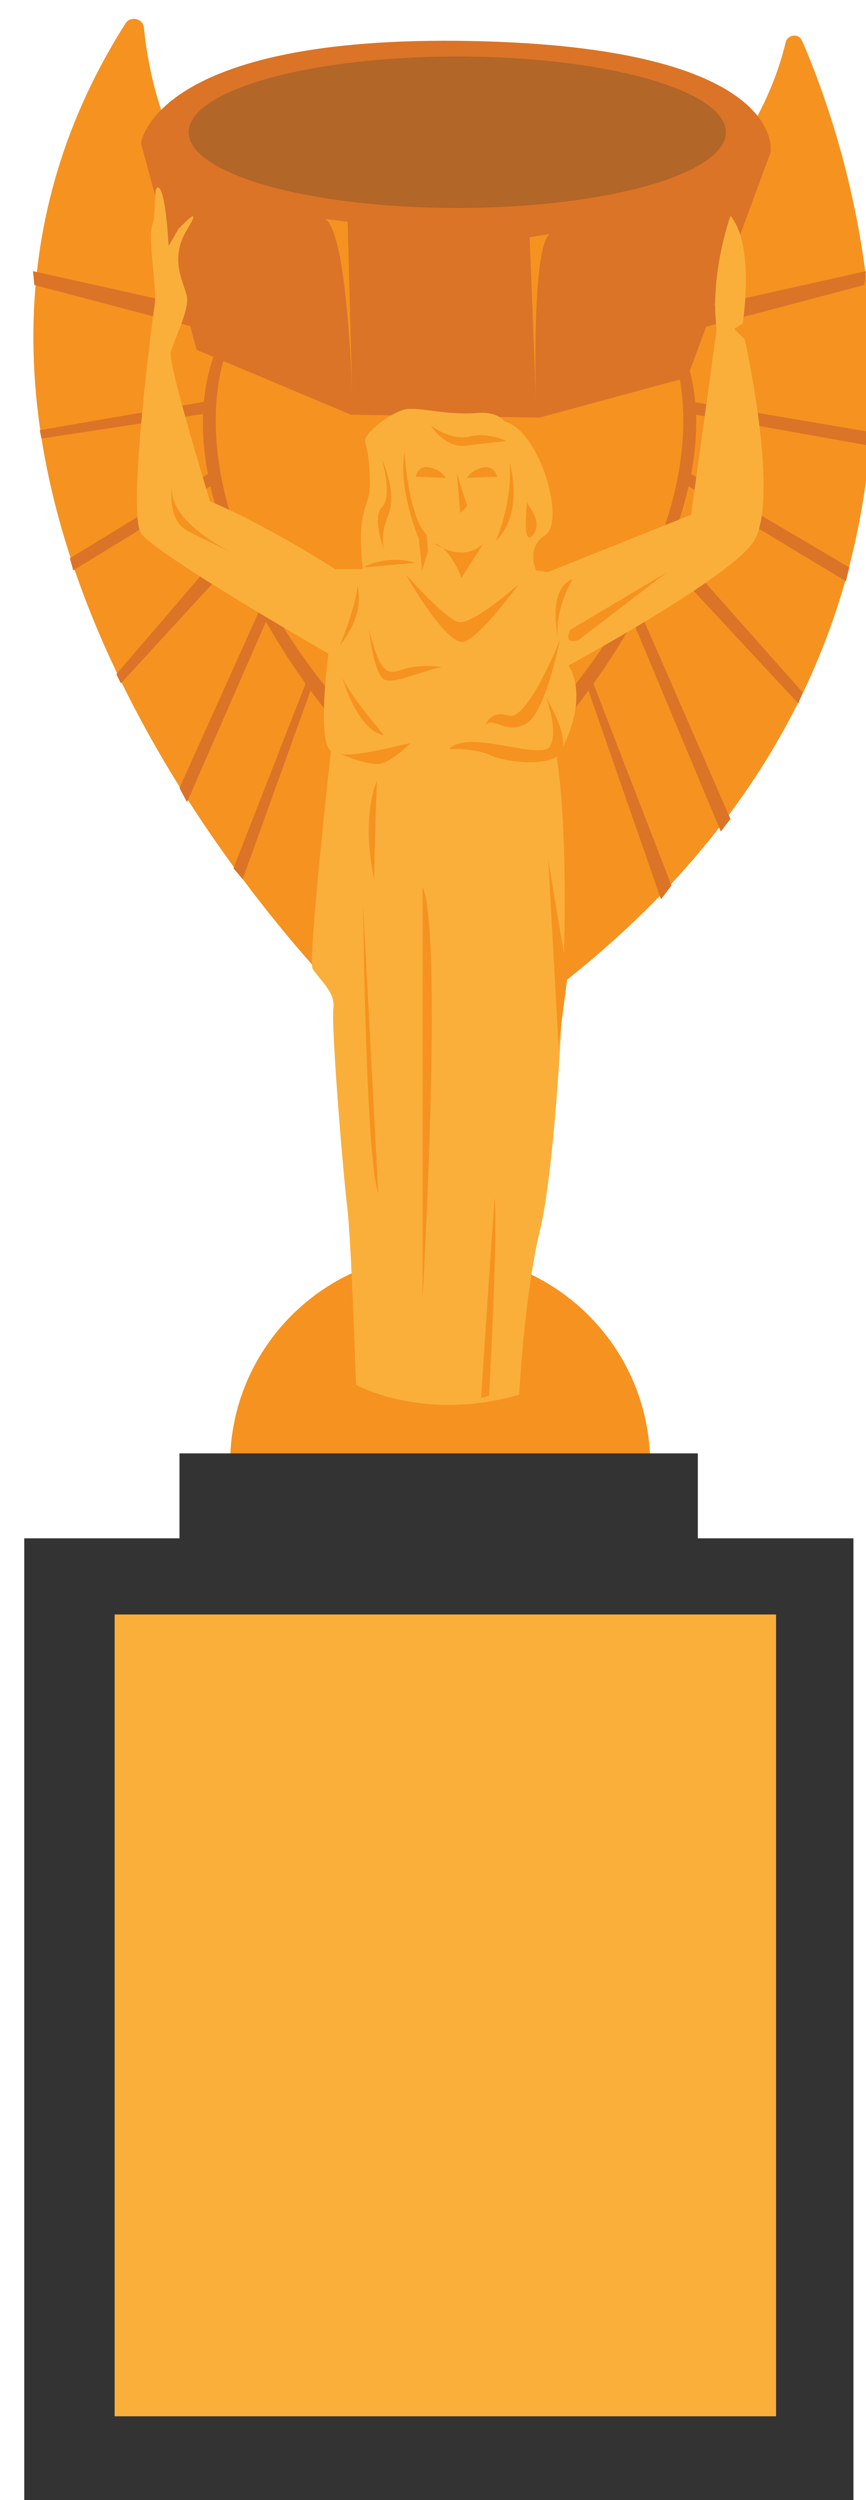 <?xml version="1.0" encoding="utf-8"?>
<!-- Generator: Adobe Illustrator 18.1.1, SVG Export Plug-In . SVG Version: 6.00 Build 0)  -->
<svg version="1.1" id="Layer_1" xmlns="http://www.w3.org/2000/svg" xmlns:xlink="http://www.w3.org/1999/xlink" x="0px" y="0px"
	 viewBox="0 0 207 597.4" enable-background="new 0 0 207 597.4" xml:space="preserve">
<path fill="#F69220" d="M155.2,354.1c0.1-1.4,0.2-2.8,0.2-4.3c0-27.7-22.5-50.2-50.2-50.2s-50.2,22.5-50.2,50.2c0,0.1,0,0.1,0,0.2
	C66.5,363.9,112.2,377.6,155.2,354.1z"/>
<path fill="#F69220" d="M82.7,239.2c0,0-123.8-121.7-52.7-233.6c1.2-1.9,4.2-1.2,4.4,1c1.5,15.6,9.4,52.4,49.1,64.4
	c48.4,14.7,94.8-21.2,104.3-60.9c0.5-1.9,3.1-2.2,3.9-0.4c11.8,27,52.9,142.6-61.7,228.7L82.7,239.2z"/>
<path fill="#DB7427" d="M136.6,170.3c0,0,43.5-52,25.4-89.6l-1.8,1.8c0,0,16.2,33.6-25.1,84.1L136.6,170.3z"/>
<polygon fill="#DB7427" points="140.3,164 158,214.9 160.5,211.6 141.4,162.2 "/>
<polygon fill="#DB7427" points="172.3,198.7 151,147.8 152.1,144.1 174.6,195.7 "/>
<polygon fill="#DB7427" points="190.8,168.1 158,132.8 159.8,129.3 191.9,165.5 "/>
<polygon fill="#DB7427" points="202.2,138.9 163.1,115.3 164.2,112.7 203,135.6 "/>
<polygon fill="#DB7427" points="207.8,106.5 164.2,98.7 164.2,95.8 207.8,103.2 "/>
<polygon fill="#DB7427" points="206.6,68.1 164.6,79.2 163.9,74.4 207,64.8 "/>
<path fill="#F69220" d="M173.7,115.7c0,0,1.7,8.6-3.9,11.3c-5.5,2.8-11.9,5.8-11.9,5.8S175.4,125.1,173.7,115.7z"/>
<path fill="#DB7427" d="M78.3,170.3c0,0-43.5-52-25.4-89.6l1.8,1.8c0,0-16.2,33.6,25.1,84.1L78.3,170.3z"/>
<polygon fill="#DB7427" points="74.6,164 58,210.1 55.8,207.5 73.5,162.2 "/>
<polygon fill="#DB7427" points="44.7,191.7 63.9,147.8 62.8,144.1 42.9,188.3 "/>
<polygon fill="#DB7427" points="28.9,163.3 56.9,132.8 55.1,129.3 27.8,161.1 "/>
<polygon fill="#DB7427" points="17.5,136.3 51.8,115.3 50.6,112.7 16.7,133.4 "/>
<polygon fill="#DB7427" points="9.9,104.8 50,98.7 50,95.8 9.5,102.8 "/>
<polygon fill="#DB7427" points="8.2,68.1 50.3,79.2 51,74.4 7.9,64.8 "/>
<path fill="#DB7427" d="M33.7,34.2L47,83.6l36.9,15.5l45,0.7l35.4-9.6l19.9-53.8c0,0,4.4-25.1-71.5-26.6S33.7,34.2,33.7,34.2z"/>
<path fill="#FAAF3B" d="M85.1,330.9c0,0,15.8,9,39,2.4c0,0,1.2-23.9,5.1-39.9c3.9-16,8.4-83,3.9-112.3c0,0,8.3-12.7,2.8-22.1
	c0,0,36-19.4,43.7-28.8c7.7-9.4-2.2-52-2.2-52s3.3-19.4-2.8-26.6c0,0-5,13.8-3.3,27.1l-6.1,44.3L131,136.7l-7.9-1.1l-6.2-0.6V129
	c0,0,5.9-1.1,8.1-6.6c2.2-5.5,1.6-14.4-1.2-17.1s-2.3-7.2-10-6.6S99.5,96.9,96.2,98c-3.3,1.1-9.4,5.5-8.9,7.7
	c0.6,2.2,1.1,4.6,1.1,10.2s-3.3,5.1-1.7,20.1h-6.6c0,0-16.6-10.7-29.9-16.2c0,0-10-32.7-9.4-35.5s4.4-10,3.9-13.3
	c-0.6-3.3-4.4-8.9,0-16.1s-2.2,0-2.2,0s1.7-2.8-2.2,3.9c0,0-0.6-12.2-2.2-13.8s-0.6,5.5-1.7,8.8c-1.1,3.3,1.1,14.9,0.6,18.8
	c-0.6,3.9-6.6,49.8-3.3,54.8s44.8,28.8,44.8,28.8s-2.8,21,0.6,23.2c0,0-5.5,49.8-4.4,52c1.1,2.2,5.5,5.5,5,9.4
	c-0.6,3.9,2.2,38.7,3.3,47.6C84,297.1,85.1,330.9,85.1,330.9z"/>
<path fill="#F69220" d="M97,137.3c0,0,9.1,10.2,12.4,11.3c3.3,1.1,14.7-9.1,14.7-9.1s-8.9,12.2-13,13.8C107,155,97,137.3,97,137.3z"
	/>
<path fill="#F69220" d="M98.1,177.6c-0.8,0-13.8,3.6-16.9,2.5c0,0,5.8,2.5,8.9,2.5S98.1,177.6,98.1,177.6z"/>
<path fill="#F69220" d="M107.3,179c0,0,6.1-0.3,9.7,1.4c3.6,1.7,14.1,3,16.9-0.3c2.8-3.3-3.3-13.3-3.3-13.3s3,8.3,0.8,11.6
	C129.1,181.8,112,174.1,107.3,179z"/>
<path fill="#F69220" d="M133.8,153c0,0-3.3,17.1-8,19.9c-4.7,2.8-7.7-1.7-9.7,0.3c0,0,1.1-3.6,5.5-2.2
	C126.1,172.4,133.8,153,133.8,153z"/>
<path fill="#F69220" d="M81.8,161.9c0,0,3.6,12.7,10,13.8C91.8,175.7,83.7,166.3,81.8,161.9z"/>
<path fill="#F69220" d="M136.9,138.4c0,0-4.1,6.4-3.6,13.6C133.3,151.9,130.8,140.6,136.9,138.4z"/>
<path fill="#F69220" d="M85.4,140c0,0,2.2,6.4-4.1,14.1C81.3,154.1,85.4,143.9,85.4,140z"/>
<path fill="#F69220" d="M88.2,150.3c0,0,1.1,11.3,3.9,12.2s10.2-2.8,13.6-3c0,0-3-0.8-7.5,0C93.7,160.2,91.5,164.1,88.2,150.3z"/>
<path fill="#F69220" d="M103.7,129.8c0,0,6.9,5,11.9,0l-5.3,8.3C110.3,138.1,107.8,130.9,103.7,129.8z"/>
<polygon fill="#F69220" points="109.2,113.2 110,122.6 111.7,120.9 "/>
<path fill="#F69220" d="M106.6,114.2c0,0-1-1.9-3.9-2.5s-3.3,2.2-3.3,2.2L106.6,114.2z"/>
<path fill="#F69220" d="M111.6,114.2c0,0,1-1.9,3.9-2.5c2.8-0.5,3.3,2.2,3.3,2.2L111.6,114.2z"/>
<path fill="#F69220" d="M96.7,107.9c0,0,0.8,15.5,5.3,19.9l0.3,3.9l-1.4,4.7l-0.8-7.7C100.1,128.7,95.1,117.1,96.7,107.9z"/>
<path fill="#F69220" d="M90.1,186.5c0,0-0.8,21.3-0.6,24.1C89.6,210.6,86,197,90.1,186.5z"/>
<path fill="#F69220" d="M101,211.9v98.5C101,310.4,106,223,101,211.9z"/>
<path fill="#F69220" d="M86.8,216.4c0,0,0.6,60.6,3.6,68.6L86.8,216.4z"/>
<path fill="#F69220" d="M131,204.5l2.5,45.4l2.2-16.9C135.7,233,130.8,204.8,131,204.5z"/>
<path fill="#F69220" d="M118.3,286.3c-0.1-1.4-3.3,47.8-3.3,47.8l1.9-0.6C116.9,333.6,118.9,297.7,118.3,286.3z"/>
<path fill="#F69220" d="M41.2,115.7c0,0-1.7,8.6,3.9,11.3c5.5,2.8,11.9,5.8,11.9,5.8S39.5,125.1,41.2,115.7z"/>
<path fill="#F69220" d="M138.2,153l21.3-16.3l-23.2,13.8C136.3,150.5,134.4,154.1,138.2,153z"/>
<polygon fill="#F69220" points="178,77 175.5,78.6 178,81.1 "/>
<path fill="#F69220" d="M86.8,135.6l12.5-1.1C99.3,134.5,93.1,132.3,86.8,135.6z"/>
<path fill="#FAAF3B" d="M128.5,137.1c0,0-3.3-5.9,1.8-9.2c5.2-3.3-1.8-26.9-10.7-27.3c-8.9-0.4,1.5,12.5,1.5,12.5l-5.5,14.4l1.1,9.2
	L128.5,137.1z"/>
<path fill="#F69220" d="M121.8,110.5c0,0,3.7,11.8-3.3,18.8C118.5,129.3,122.6,120.1,121.8,110.5z"/>
<path fill="#F69220" d="M103,101.7c0,0,3.3,5.5,8.5,4.8c5.2-0.7,9.6-1.1,9.6-1.1s-4.4-2.2-8.9-1.1C107.8,105.4,103,101.7,103,101.7z
	"/>
<path fill="#F69220" d="M125.9,119.7c0,1.1,4.1,4.8,1.5,8.1c-2.6,3.3-1.5-7-1.5-7"/>
<path fill="#F69220" d="M92,131.9c0,0-3.3-8.1-0.7-10.7c2.6-2.6,0-11.4,0-11.4s3.7,7.7,1.5,13.3C90.5,128.6,92,131.9,92,131.9z"/>
<ellipse fill="#B26628" cx="109.3" cy="31.6" rx="64.2" ry="18.1"/>
<path fill="#F69220" d="M77.6,52.3l5.5,0.7l1.1,41.7C84.2,94.7,83.1,54.8,77.6,52.3z"/>
<path fill="#F69220" d="M126.6,56.7l1.5,38.7c0,0-1.1-36.1,3.3-39.5L126.6,56.7z"/>
<rect x="42.9" y="347.3" fill="#333333" width="123.9" height="27.6"/>
<rect x="5.8" y="367.6" fill="#333333" width="198.2" height="229.8"/>
<rect x="27.4" y="385.8" fill="#FAAF3B" width="158.1" height="191.6"/>
</svg>
